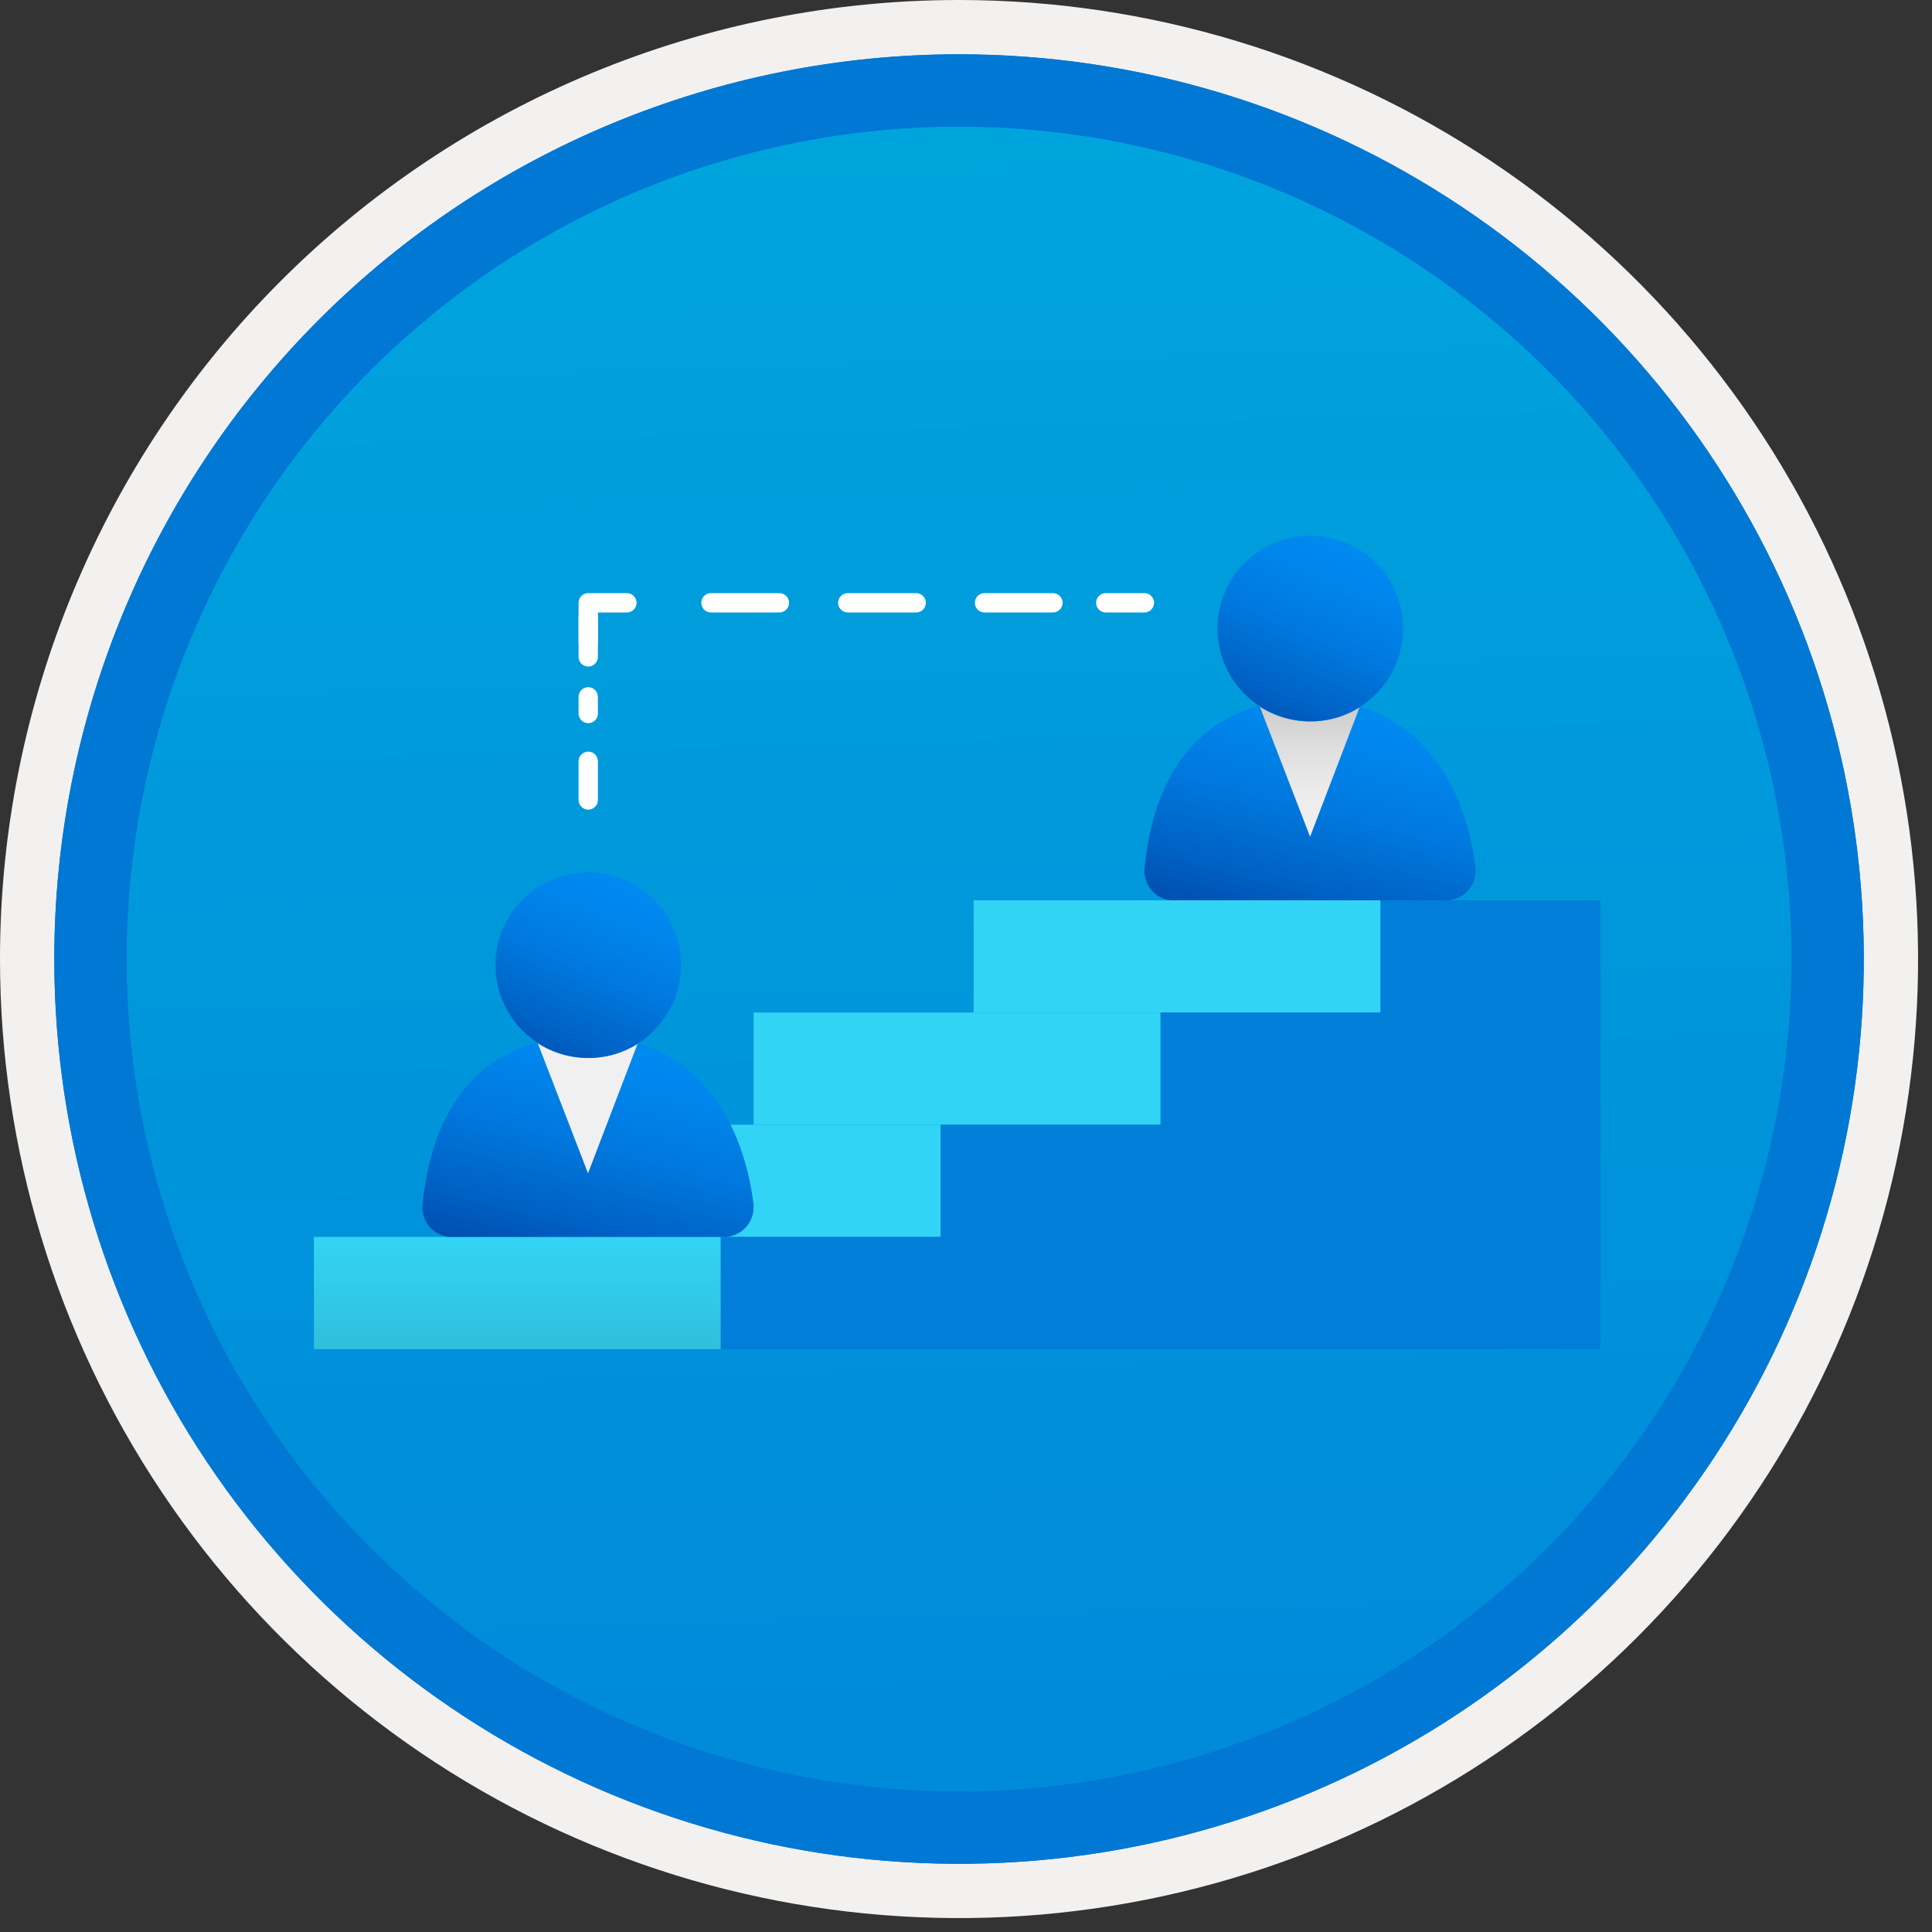 <svg width="100" height="100" viewBox="0 0 100 100" fill="none" xmlns="http://www.w3.org/2000/svg">
<rect x="0" y="0" width="100" height="100" fill="#333333" stroke="none"/>
<g clip-path="url(#clip0)">
<path d="M49.64 96.45C40.382 96.45 31.332 93.705 23.634 88.561C15.936 83.418 9.936 76.107 6.393 67.553C2.85 59 1.923 49.588 3.73 40.508C5.536 31.428 9.994 23.087 16.54 16.54C23.087 9.994 31.428 5.536 40.508 3.73C49.588 1.923 59 2.85 67.553 6.393C76.107 9.936 83.418 15.936 88.561 23.634C93.705 31.332 96.45 40.382 96.45 49.64C96.451 55.787 95.24 61.875 92.888 67.554C90.535 73.234 87.088 78.394 82.741 82.741C78.394 87.088 73.234 90.535 67.554 92.888C61.875 95.24 55.787 96.451 49.64 96.45V96.45Z" fill="url(#paint0_linear)"/>
<path fill-rule="evenodd" clip-rule="evenodd" d="M95.54 49.64C95.54 58.718 92.848 67.593 87.805 75.141C82.761 82.689 75.592 88.572 67.205 92.046C58.818 95.52 49.589 96.429 40.685 94.658C31.782 92.887 23.603 88.515 17.184 82.096C10.765 75.677 6.393 67.498 4.622 58.595C2.851 49.691 3.76 40.462 7.234 32.075C10.708 23.688 16.591 16.519 24.139 11.476C31.688 6.432 40.562 3.74 49.64 3.74C55.668 3.74 61.636 4.927 67.205 7.234C72.774 9.541 77.834 12.921 82.096 17.184C86.359 21.446 89.739 26.506 92.046 32.075C94.353 37.644 95.54 43.612 95.54 49.64V49.64ZM49.64 3.62732e-07C59.458 3.62732e-07 69.055 2.911 77.219 8.366C85.382 13.82 91.744 21.573 95.501 30.644C99.258 39.714 100.242 49.695 98.326 59.324C96.411 68.954 91.683 77.799 84.741 84.741C77.799 91.683 68.954 96.411 59.324 98.326C49.695 100.242 39.714 99.258 30.644 95.501C21.573 91.744 13.82 85.382 8.366 77.219C2.911 69.055 3.62732e-07 59.458 3.62732e-07 49.64C-0.001 43.121 1.283 36.666 3.777 30.643C6.271 24.62 9.928 19.147 14.537 14.537C19.147 9.928 24.62 6.271 30.643 3.777C36.666 1.283 43.121 -0.001 49.64 3.62732e-07V3.62732e-07Z" fill="#F2F1F0"/>
<path fill-rule="evenodd" clip-rule="evenodd" d="M92.73 49.641C92.73 58.163 90.202 66.494 85.468 73.58C80.733 80.666 74.003 86.189 66.129 89.451C58.256 92.712 49.592 93.565 41.233 91.903C32.874 90.24 25.197 86.136 19.17 80.11C13.144 74.084 9.04 66.406 7.378 58.047C5.715 49.688 6.568 41.024 9.83 33.151C13.091 25.277 18.614 18.547 25.7 13.813C32.786 9.078 41.117 6.551 49.64 6.551C55.298 6.55 60.902 7.665 66.13 9.83C71.358 11.995 76.108 15.169 80.11 19.171C84.111 23.172 87.285 27.922 89.45 33.15C91.616 38.378 92.73 43.982 92.73 49.641V49.641ZM49.64 2.811C58.902 2.811 67.956 5.557 75.657 10.703C83.358 15.849 89.36 23.162 92.905 31.72C96.449 40.277 97.377 49.693 95.57 58.777C93.763 67.861 89.303 76.205 82.753 82.754C76.204 89.304 67.86 93.764 58.776 95.571C49.691 97.378 40.276 96.45 31.718 92.906C23.161 89.361 15.848 83.359 10.702 75.658C5.556 67.957 2.81 58.903 2.81 49.641C2.811 37.221 7.745 25.31 16.527 16.528C25.309 7.746 37.22 2.812 49.64 2.811V2.811Z" fill="#0078D4"/>
<path fill-rule="evenodd" clip-rule="evenodd" d="M92.73 49.64C92.73 58.162 90.202 66.493 85.468 73.579C80.733 80.665 74.003 86.188 66.129 89.45C58.256 92.711 49.592 93.564 41.233 91.902C32.874 90.239 25.197 86.135 19.17 80.109C13.144 74.083 9.04 66.405 7.378 58.046C5.715 49.687 6.568 41.023 9.83 33.15C13.091 25.276 18.614 18.546 25.7 13.812C32.786 9.077 41.117 6.55 49.64 6.55C55.298 6.549 60.902 7.664 66.13 9.829C71.358 11.994 76.108 15.168 80.11 19.17C84.111 23.171 87.285 27.921 89.45 33.149C91.616 38.377 92.73 43.981 92.73 49.64V49.64ZM49.64 2.81C58.902 2.81 67.956 5.556 75.657 10.702C83.358 15.848 89.36 23.161 92.905 31.718C96.449 40.276 97.377 49.691 95.57 58.776C93.763 67.86 89.303 76.204 82.753 82.753C76.204 89.303 67.86 93.763 58.776 95.57C49.691 97.377 40.276 96.449 31.718 92.905C23.161 89.36 15.848 83.358 10.702 75.657C5.556 67.956 2.81 58.902 2.81 49.64C2.811 37.22 7.745 25.309 16.527 16.527C25.309 7.745 37.22 2.811 49.64 2.81V2.81Z" fill="#0078D4"/>
<path d="M37.308 64.022H16.247V69.83H37.308V64.022Z" fill="url(#paint1_linear)"/>
<path d="M48.69 58.216H27.629V64.023H48.69V58.216Z" fill="url(#paint2_linear)"/>
<path d="M60.072 52.408H39.011V58.215H60.072V52.408Z" fill="url(#paint3_linear)"/>
<path d="M71.455 46.601H50.394V52.408H71.455V46.601Z" fill="url(#paint4_linear)"/>
<path d="M71.455 46.601V52.408H60.072V58.216H48.69V64.023H37.308V69.83H82.837V65.467V64.023V46.601H71.455Z" fill="url(#paint5_linear)"/>
<path d="M74.855 46.601C75.258 46.601 75.645 46.441 75.93 46.156C76.215 45.87 76.376 45.484 76.376 45.081C76.386 45.022 76.386 44.961 76.376 44.902C75.767 40.111 73.052 36.21 67.809 36.21C62.567 36.21 59.778 39.513 59.243 44.913C59.221 45.113 59.239 45.315 59.296 45.508C59.352 45.701 59.446 45.88 59.572 46.037C59.698 46.194 59.854 46.324 60.03 46.42C60.207 46.517 60.4 46.578 60.6 46.599L60.616 46.601L74.855 46.601Z" fill="url(#paint6_linear)"/>
<path d="M67.809 37.343C66.887 37.342 65.984 37.076 65.209 36.577L67.809 43.309L70.368 36.619C69.601 37.099 68.714 37.35 67.809 37.343V37.343Z" fill="url(#paint7_linear)"/>
<path d="M67.82 37.332C70.472 37.332 72.622 35.182 72.622 32.53C72.622 29.878 70.472 27.727 67.82 27.727C65.168 27.727 63.018 29.878 63.018 32.53C63.018 35.182 65.168 37.332 67.82 37.332Z" fill="url(#paint8_linear)"/>
<path d="M37.483 64.023C37.886 64.023 38.273 63.862 38.558 63.577C38.843 63.292 39.003 62.906 39.003 62.502V62.502C39.014 62.443 39.014 62.383 39.003 62.324C38.395 57.532 35.679 53.632 30.437 53.632C25.194 53.632 22.405 56.935 21.87 62.335C21.849 62.534 21.867 62.737 21.923 62.929C21.98 63.123 22.074 63.302 22.2 63.459C22.326 63.616 22.481 63.746 22.658 63.842C22.834 63.939 23.028 63.999 23.228 64.021L23.244 64.023H37.483Z" fill="url(#paint9_linear)"/>
<path d="M30.436 54.764C29.514 54.764 28.612 54.498 27.836 53.999L30.436 60.73L32.995 54.041C32.228 54.521 31.341 54.772 30.436 54.764V54.764Z" fill="url(#paint10_linear)"/>
<path d="M30.447 54.754C33.099 54.754 35.249 52.604 35.249 49.952C35.249 47.299 33.099 45.149 30.447 45.149C27.795 45.149 25.645 47.299 25.645 49.952C25.645 52.604 27.795 54.754 30.447 54.754Z" fill="url(#paint11_linear)"/>
<path d="M59.234 31.201H57.234" stroke="white" stroke-linecap="round" stroke-linejoin="round"/>
<path d="M54.5 31.201L35 31.201" stroke="white" stroke-linecap="round" stroke-linejoin="round" stroke-dasharray="3.54 3.54"/>
<path d="M32.447 31.201H30.447V33.201" stroke="white" stroke-linecap="round" stroke-linejoin="round"/>
<path d="M30.447 31.93V36.93" stroke="white" stroke-linecap="round" stroke-linejoin="round" stroke-dasharray="2.07 2.07"/>
<path d="M30.447 39.405V41.405" stroke="white" stroke-linecap="round" stroke-linejoin="round"/>
</g>
<defs>
<linearGradient id="paint0_linear" x1="47.87" y1="-15.153" x2="51.852" y2="130.615" gradientUnits="userSpaceOnUse">
<stop stop-color="#00ABDE"/>
<stop offset="1" stop-color="#007ED8"/>
</linearGradient>
<linearGradient id="paint1_linear" x1="26.777" y1="69.83" x2="26.777" y2="64.022" gradientUnits="userSpaceOnUse">
<stop stop-color="#32BEDD"/>
<stop offset="1" stop-color="#32D4F5"/>
</linearGradient>
<linearGradient id="paint2_linear" x1="831.312" y1="430.018" x2="831.312" y2="396.293" gradientUnits="userSpaceOnUse">
<stop stop-color="#32BEDD"/>
<stop offset="1" stop-color="#32D4F5"/>
</linearGradient>
<linearGradient id="paint3_linear" x1="1082.42" y1="390.485" x2="1082.42" y2="356.76" gradientUnits="userSpaceOnUse">
<stop stop-color="#32BEDD"/>
<stop offset="1" stop-color="#32D4F5"/>
</linearGradient>
<linearGradient id="paint4_linear" x1="1333.53" y1="350.952" x2="1333.53" y2="317.227" gradientUnits="userSpaceOnUse">
<stop stop-color="#32BEDD"/>
<stop offset="1" stop-color="#32D4F5"/>
</linearGradient>
<linearGradient id="paint5_linear" x1="2772.34" y1="1668.69" x2="2772.34" y2="1129.09" gradientUnits="userSpaceOnUse">
<stop stop-color="#00ABDE"/>
<stop offset="1" stop-color="#007ED8"/>
</linearGradient>
<linearGradient id="paint6_linear" x1="75.885" y1="37.107" x2="72.479" y2="50.078" gradientUnits="userSpaceOnUse">
<stop stop-color="#008BF1"/>
<stop offset="0.22" stop-color="#0086EC"/>
<stop offset="0.49" stop-color="#0078DD"/>
<stop offset="0.79" stop-color="#0061C4"/>
<stop offset="1" stop-color="#004DAE"/>
</linearGradient>
<linearGradient id="paint7_linear" x1="67.788" y1="36.577" x2="67.788" y2="43.309" gradientUnits="userSpaceOnUse">
<stop stop-color="#CCCCCC"/>
<stop offset="0.32" stop-color="#DFDFDF"/>
<stop offset="0.67" stop-color="#ECECEC"/>
<stop offset="1" stop-color="#F0F0F0"/>
</linearGradient>
<linearGradient id="paint8_linear" x1="72.343" y1="28.557" x2="67.666" y2="39.347" gradientUnits="userSpaceOnUse">
<stop stop-color="#008BF1"/>
<stop offset="0.22" stop-color="#0086EC"/>
<stop offset="0.49" stop-color="#0078DD"/>
<stop offset="0.79" stop-color="#0061C4"/>
<stop offset="1" stop-color="#004DAE"/>
</linearGradient>
<linearGradient id="paint9_linear" x1="38.512" y1="54.529" x2="35.106" y2="67.5" gradientUnits="userSpaceOnUse">
<stop stop-color="#008BF1"/>
<stop offset="0.22" stop-color="#0086EC"/>
<stop offset="0.49" stop-color="#0078DD"/>
<stop offset="0.79" stop-color="#0061C4"/>
<stop offset="1" stop-color="#004DAE"/>
</linearGradient>
<linearGradient id="paint10_linear" x1="67.788" y1="36.577" x2="67.788" y2="43.309" gradientUnits="userSpaceOnUse">
<stop stop-color="#CCCCCC"/>
<stop offset="0.32" stop-color="#DFDFDF"/>
<stop offset="0.67" stop-color="#ECECEC"/>
<stop offset="1" stop-color="#F0F0F0"/>
</linearGradient>
<linearGradient id="paint11_linear" x1="34.97" y1="45.978" x2="30.294" y2="56.768" gradientUnits="userSpaceOnUse">
<stop stop-color="#008BF1"/>
<stop offset="0.22" stop-color="#0086EC"/>
<stop offset="0.49" stop-color="#0078DD"/>
<stop offset="0.79" stop-color="#0061C4"/>
<stop offset="1" stop-color="#004DAE"/>
</linearGradient>
<clipPath id="clip0">
<rect width="99.28" height="99.28" fill="white"/>
</clipPath>
</defs>
</svg>
